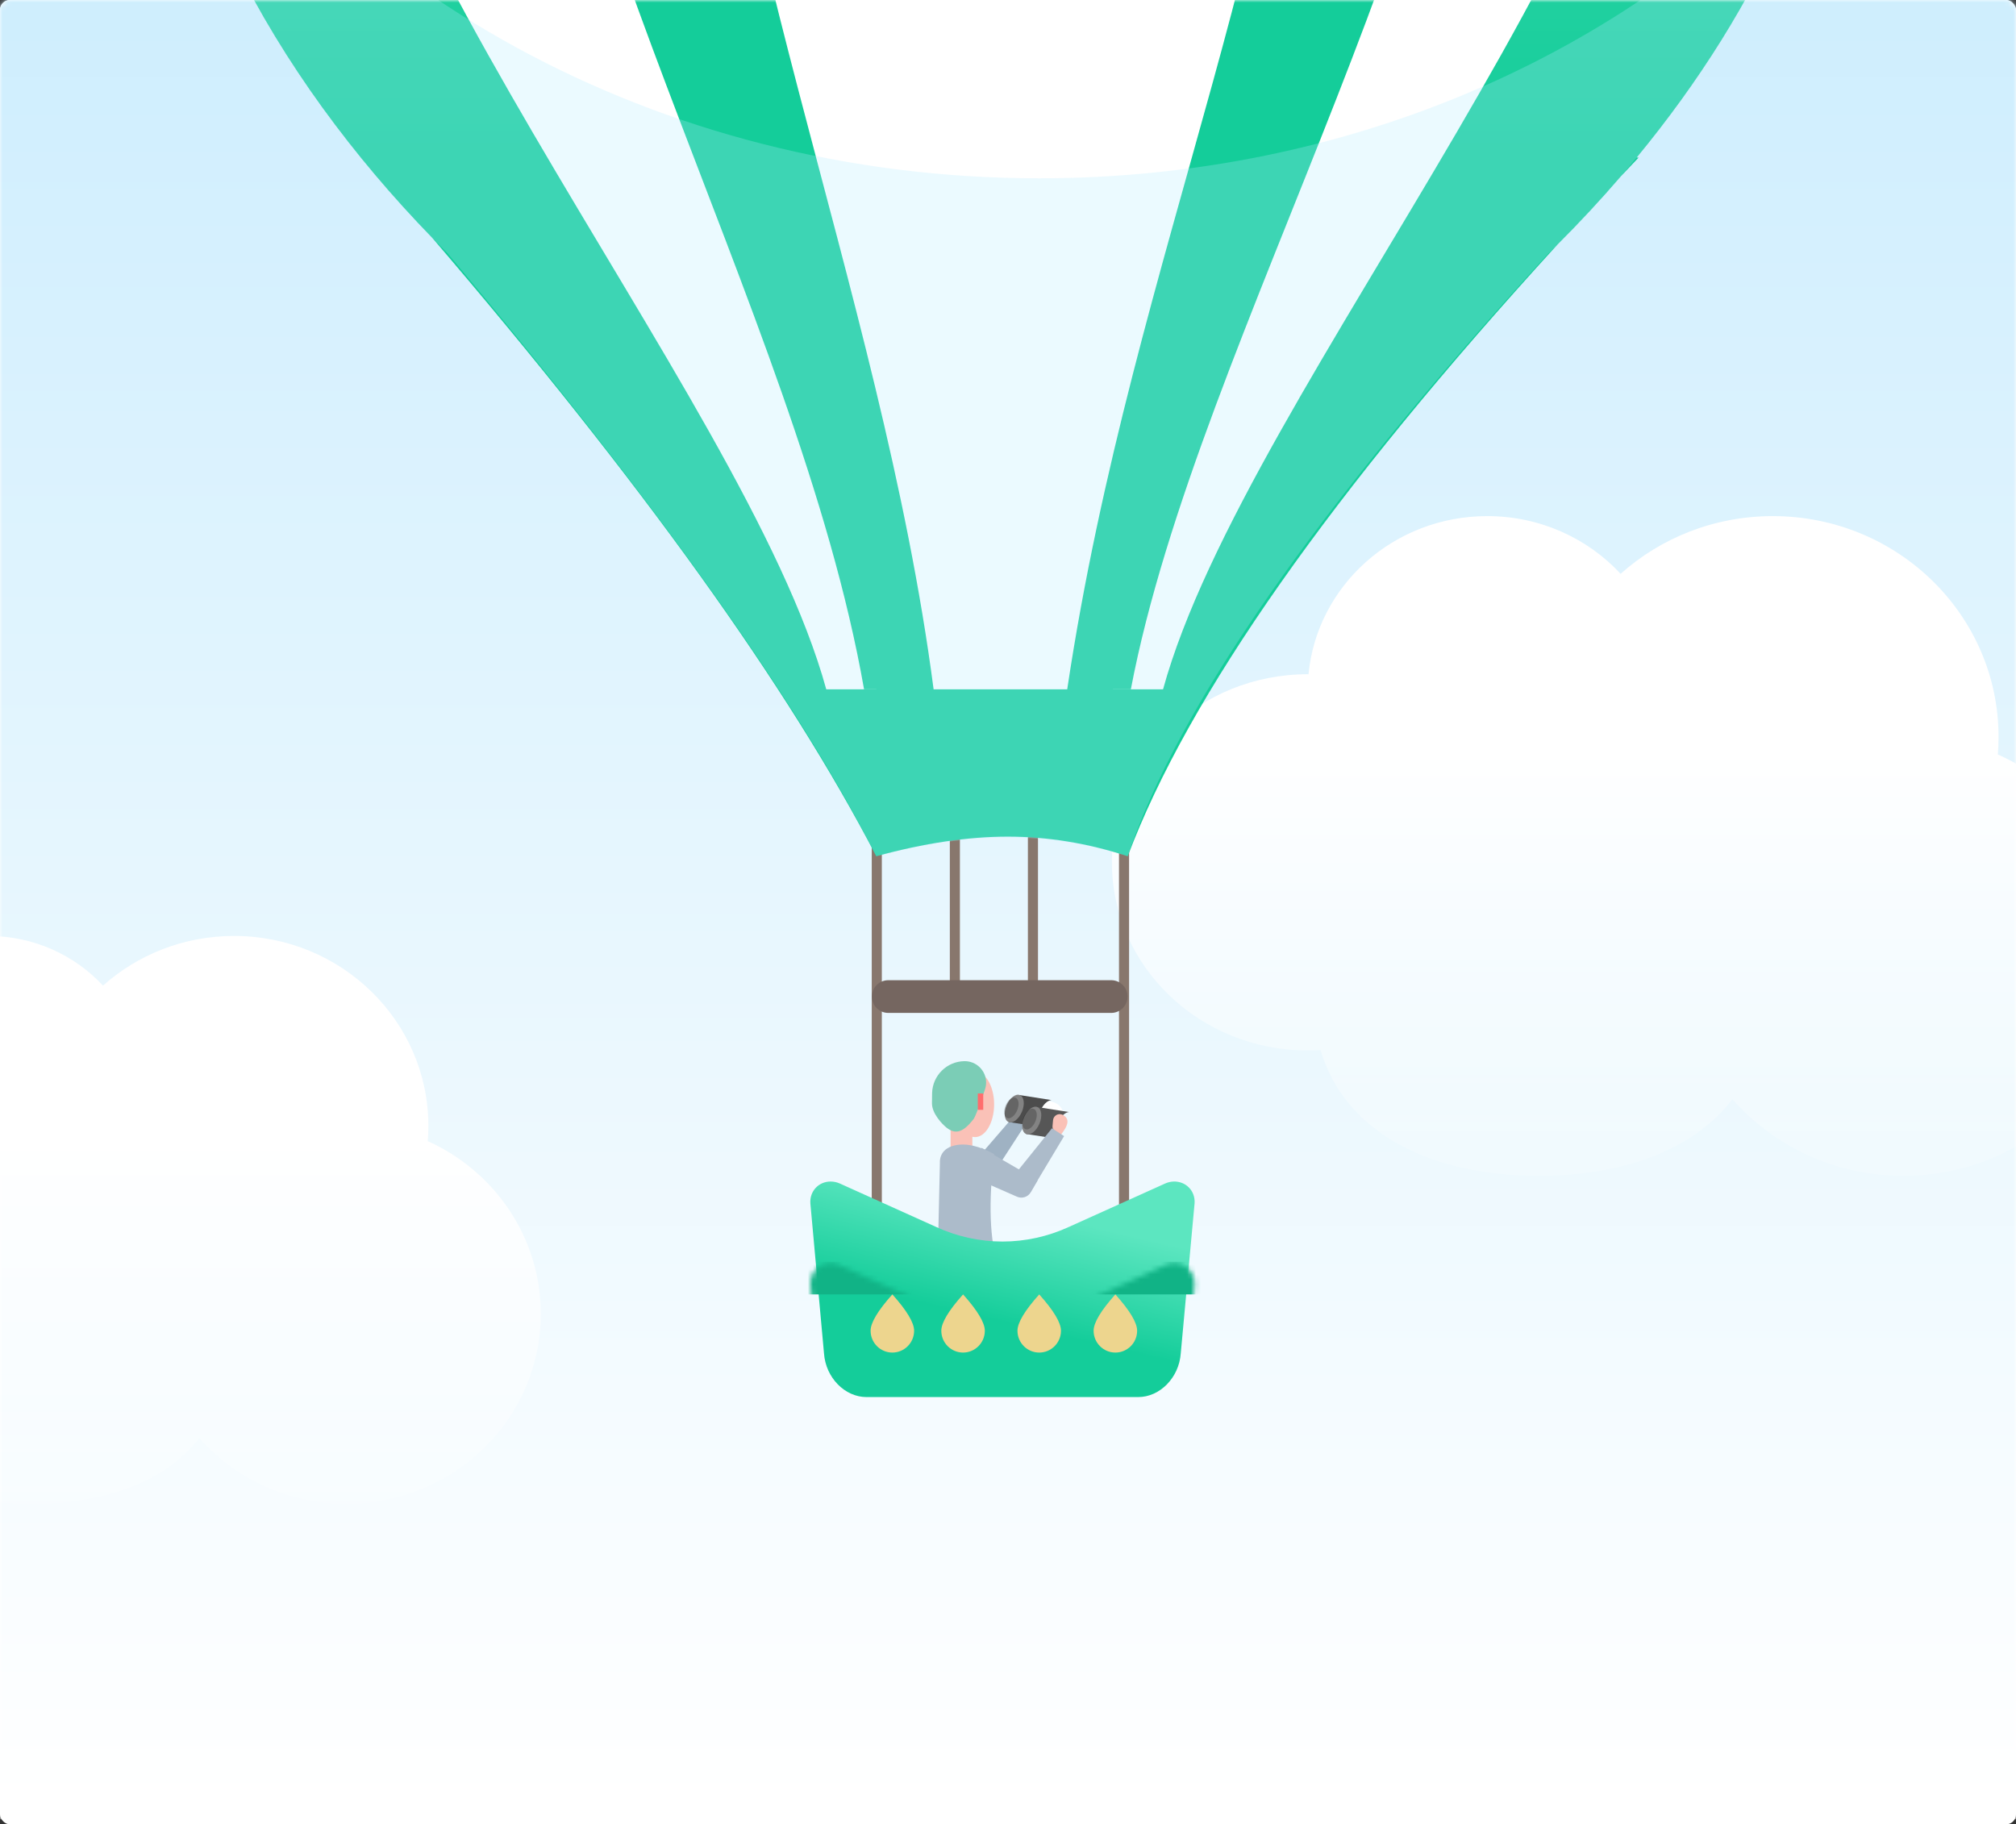 <?xml version="1.0" encoding="UTF-8"?>
<svg width="400px" height="362px" viewBox="0 0 400 362" version="1.1" xmlns="http://www.w3.org/2000/svg" xmlns:xlink="http://www.w3.org/1999/xlink">
    <rect x="0" y="0" width="400" height="362" fill="#333333" stroke="none"/>
    <!-- Generator: sketchtool 55.2 (78181) - https://sketchapp.com -->
    <title>D26C8443-EC55-4A7A-B0DE-DAD4C49B69B2</title>
    <desc>Created with sketchtool.</desc>
    <defs>
        <rect id="path-1" x="0" y="0" width="400" height="353" rx="2"></rect>
        <rect id="path-3" x="0" y="0" width="400" height="362" rx="2"></rect>
        <linearGradient x1="50%" y1="0%" x2="50%" y2="100%" id="linearGradient-5">
            <stop stop-color="#C1E9FD" offset="0%"></stop>
            <stop stop-color="#FFFFFF" offset="100%"></stop>
        </linearGradient>
        <linearGradient x1="50%" y1="35.673%" x2="50%" y2="100%" id="linearGradient-6">
            <stop stop-color="#FFFFFF" offset="0%"></stop>
            <stop stop-color="#FFFFFF" stop-opacity="0.158" offset="100%"></stop>
        </linearGradient>
        <linearGradient x1="50%" y1="35.673%" x2="50%" y2="100%" id="linearGradient-7">
            <stop stop-color="#FFFFFF" offset="0%"></stop>
            <stop stop-color="#FFFFFF" stop-opacity="0.158" offset="100%"></stop>
        </linearGradient>
        <linearGradient x1="50%" y1="35.673%" x2="50%" y2="100%" id="linearGradient-8">
            <stop stop-color="#FFFFFF" offset="0%"></stop>
            <stop stop-color="#FFFFFF" stop-opacity="0.158" offset="100%"></stop>
        </linearGradient>
        <linearGradient x1="68.978%" y1="19.913%" x2="50%" y2="65.73%" id="linearGradient-9">
            <stop stop-color="#5CE6C0" offset="0%"></stop>
            <stop stop-color="#14CD9A" offset="100%"></stop>
        </linearGradient>
        <path d="M6.834,0.711 L25.908,9.314 C34.335,13.204 43.902,13.203 52.333,9.313 L71.402,0.713 C73.637,-0.278 76.137,0.682 76.973,2.857 C77.187,3.421 77.276,4.032 77.232,4.651 L74.489,34.437 C74.148,39.217 70.368,43.092 66.046,43.092 L12.141,43.092 C7.819,43.092 4.042,39.217 3.706,34.437 L1.001,4.65 C0.833,2.26 2.632,0.322 5.02,0.322 C5.638,0.322 6.256,0.455 6.834,0.711 Z" id="path-10"></path>
        <linearGradient x1="50%" y1="0.032%" x2="50%" y2="64.197%" id="linearGradient-12">
            <stop stop-color="#73E6C6" offset="0.05%"></stop>
            <stop stop-color="#14CD9A" offset="100%"></stop>
        </linearGradient>
        <linearGradient x1="50%" y1="0%" x2="50%" y2="64.197%" id="linearGradient-13">
            <stop stop-color="#73E6C6" offset="0%"></stop>
            <stop stop-color="#14CD9A" offset="100%"></stop>
        </linearGradient>
    </defs>
    <g id="Setup-Completing-v5" stroke="none" stroke-width="1" fill="none" fill-rule="evenodd">
        <g id="Setup-completeness-Done-v5" transform="translate(-1441, -64)">
            <g id="popup" transform="translate(1441, 56)">
                <g id="illustration" transform="translate(0, 8)">
                    <mask id="mask-2" fill="white">
                        <use xlink:href="#path-1"></use>
                    </mask>
                    <use id="Mask" fill="#FFFFFF" xlink:href="#path-1"></use>
                    <mask id="mask-4" fill="white">
                        <use xlink:href="#path-3"></use>
                    </mask>
                    <use id="Mask" fill="#FFFFFF" xlink:href="#path-3"></use>
                    <g id="Group-3" mask="url(#mask-4)">
                        <g transform="translate(-111, -220)">
                            <rect id="Rectangle" x="0" y="0" width="580" height="580.993"></rect>
                            <g id="Artwork" stroke-width="1" fill-rule="evenodd" transform="translate(44.538, 0)">
                                <g id="sky" transform="translate(0, 115.763)">
                                    <polygon fill="url(#linearGradient-5)" points="65.834 0 470.553 0 470.553 465.217 65.834 465.217"></polygon>
                                    <path d="M410.193,322.353 C402.356,332.602 388.095,337.553 371.802,337.553 C350.988,337.553 333.491,329.474 328.465,312.591 C327.628,312.643 326.784,312.669 325.934,312.669 C304.476,312.669 287.081,295.958 287.081,275.344 C287.081,254.729 304.476,238.018 325.934,238.018 C325.985,238.018 326.037,238.018 326.088,238.018 C327.771,220.42 343.005,206.643 361.549,206.643 C372.054,206.643 381.497,211.064 388.015,218.096 C395.978,210.982 406.576,206.643 418.21,206.643 C442.946,206.643 462.999,226.26 462.999,250.46 C462.999,251.628 462.952,252.786 462.86,253.931 C478.232,260.872 488.901,276.085 488.901,293.736 C488.901,317.935 468.848,337.553 444.112,337.553 C430.556,337.553 418.407,331.661 410.193,322.353 Z" id="cloud" fill="url(#linearGradient-6)"></path>
                                    <path d="M298.716,145.028 C294.609,150.399 287.135,152.993 278.597,152.993 C267.689,152.993 258.519,148.76 255.885,139.912 C255.447,139.939 255.004,139.953 254.559,139.953 C243.314,139.953 234.197,131.195 234.197,120.392 C234.197,109.589 243.314,100.831 254.559,100.831 C254.586,100.831 254.613,100.831 254.64,100.831 C255.522,91.608 263.505,84.388 273.224,84.388 C278.729,84.388 283.677,86.705 287.094,90.391 C291.267,86.662 296.821,84.388 302.917,84.388 C315.881,84.388 326.39,94.669 326.39,107.351 C326.39,107.963 326.365,108.57 326.317,109.17 C334.373,112.808 339.964,120.78 339.964,130.031 C339.964,142.713 329.455,152.993 316.492,152.993 C309.388,152.993 303.021,149.906 298.716,145.028 Z" id="cloud" fill="url(#linearGradient-7)"></path>
                                    <path d="M105.995,389.571 C99.248,398.396 86.97,402.658 72.942,402.658 C55.022,402.658 39.957,395.702 35.63,381.167 C34.91,381.211 34.183,381.234 33.451,381.234 C14.977,381.234 0,366.846 0,349.098 C0,331.35 14.977,316.962 33.451,316.962 C33.495,316.962 33.54,316.962 33.584,316.962 C35.033,301.81 48.149,289.949 64.114,289.949 C73.159,289.949 81.289,293.756 86.901,299.81 C93.757,293.685 102.881,289.949 112.897,289.949 C134.194,289.949 151.459,306.839 151.459,327.674 C151.459,328.68 151.418,329.676 151.339,330.662 C164.575,336.639 173.759,349.736 173.759,364.933 C173.759,385.768 156.495,402.658 135.198,402.658 C123.527,402.658 113.067,397.585 105.995,389.571 Z" id="cloud" fill="url(#linearGradient-8)"></path>
                                </g>
                                <g id="ballon" transform="translate(97.133, 0)">
                                    <g id="Group" transform="translate(153.623, 430.476)">
                                        <g id="Group-2-Copy" transform="translate(14.032, 16.929) rotate(6) translate(-14.032, -16.929) translate(8.465, 9.831)" fill="#9FB2C3">
                                            <polygon id="Rectangle-4-Copy" transform="translate(5.116, 7.197) rotate(-63) translate(-5.116, -7.197) " points="-1.362 4.868 11.598 6.649 11.504 9.514 -1.366 9.526"></polygon>
                                        </g>
                                        <rect id="Rectangle-8" fill="#FAC1B7" x="4.317" y="11.901" width="4.317" height="6.491"></rect>
                                        <path d="M5.187,16.784 C7.383,16.307 9.972,16.888 12.955,18.529 C11.797,28.132 12.067,35.583 13.767,40.882 C7.823,43.343 3.827,42.541 1.78,38.476 C2.057,26.308 2.196,20.224 2.196,20.224 C2.196,20.224 1.893,17.501 5.187,16.784 Z" id="Rectangle" fill="#ACBBCA"></path>
                                        <path d="M21.755,7.608 L24.399,8.134 C25.803,8.414 26.814,9.645 26.814,11.077 L26.814,12.215 C26.814,13.695 25.614,14.895 24.134,14.895 C23.874,14.895 23.615,14.857 23.365,14.782 L20.693,13.982 C19.4,13.594 18.525,12.39 18.556,11.04 L18.576,10.158 C18.609,8.689 19.827,7.525 21.296,7.558 C21.45,7.562 21.604,7.578 21.755,7.608 Z" id="Rectangle-3" fill="#FFFFFF"></path>
                                        <path d="M26.06,11.555 C26.209,11.555 26.33,11.675 26.33,11.824 L26.33,12.874 C26.33,13.023 26.209,13.143 26.06,13.143 C25.911,13.143 25.79,13.023 25.79,12.874 L25.79,11.824 C25.79,11.675 25.911,11.555 26.06,11.555 Z" id="Rectangle-5" fill="#E8EDF0"></path>
                                        <path d="M25.934,10.688 C26.093,10.688 26.222,10.817 26.222,10.976 L26.222,10.978 C26.222,11.137 26.093,11.266 25.934,11.266 C25.775,11.266 25.646,11.137 25.646,10.978 L25.646,10.976 C25.646,10.817 25.775,10.688 25.934,10.688 Z" id="Rectangle-5-Copy" fill="#E8EDF0"></path>
                                        <g id="Group-4" transform="translate(20.947, 11.197) rotate(23) translate(-20.947, -11.197) translate(13.862, 6.634)">
                                            <path d="M8.867,0.117 C8.182,0.469 7.682,1.58 7.682,2.896 C7.682,4.495 8.421,5.791 9.332,5.791 L2.73,7.446 L2.73,1.655 L8.867,0.117 Z M9.332,5.87723254e-14 L9.332,5.791 Z" id="Combined-Shape" fill="#4C4C4C"></path>
                                            <ellipse id="Oval-27" fill="#838383" cx="2.73" cy="4.55" rx="1.651" ry="2.896"></ellipse>
                                            <path d="M12.994,0.944 C12.309,1.296 11.808,2.407 11.808,3.723 C11.808,5.322 12.547,6.619 13.459,6.619 L6.856,8.273 L6.856,2.482 L12.994,0.944 Z M13.459,0.827 L13.459,6.619 Z" id="Combined-Shape" fill="#565656"></path>
                                            <ellipse id="Oval-27-Copy" fill="#838383" cx="6.856" cy="5.378" rx="1.651" ry="2.896"></ellipse>
                                            <ellipse id="Oval-27-Copy-5" fill="#000000" opacity="0.229" cx="2.159" cy="4.652" rx="1.244" ry="2.182"></ellipse>
                                            <ellipse id="Oval-27-Copy-4" fill="#000000" opacity="0.229" cx="6.348" cy="5.276" rx="1.244" ry="2.182"></ellipse>
                                        </g>
                                        <g id="Group-2" transform="translate(17.426, 18.681) rotate(4) translate(-17.426, -18.681) translate(7.81, 9.556)">
                                            <path d="M2.58,8.207 L14.126,13.852 L12.931,16.307 C12.449,17.298 11.301,17.767 10.266,17.397 L0.351,13.852 L2.58,8.207 Z" id="Rectangle-4" fill="#ACBBCA"></path>
                                            <path d="M18.181,0.568 C19.434,1.106 19.546,2.197 18.517,3.841 C17.093,6.117 16.849,6.852 17.787,6.044 L16.1,3.839 C16.614,3.904 16.732,3.78 16.456,3.465 C16.251,3.232 16.322,2.853 16.337,1.763 C16.337,1.763 16.337,1.763 16.337,1.763 C16.348,1.033 16.948,0.45 17.678,0.461 C17.851,0.463 18.022,0.5 18.181,0.568 Z" id="Path-2" fill="#FAC1B7"></path>
                                            <polygon id="Rectangle-4-Copy" fill="#ACBBCA" transform="translate(13.781, 9.388) rotate(-63) translate(-13.781, -9.388) " points="7.303 7.059 20.263 8.84 20.169 11.705 7.299 11.718"></polygon>
                                        </g>
                                        <ellipse id="Oval-2" fill="#FAC1B7" cx="9.174" cy="8.655" rx="3.777" ry="6.491"></ellipse>
                                        <path d="M7.065,0.08 C9.408,0.049 11.333,1.922 11.365,4.265 C11.371,4.747 11.296,5.226 11.141,5.682 C9.979,9.119 9.229,11.074 8.89,11.547 C6.798,14.269 5.271,14.652 3.525,13.282 C2.669,12.611 0.619,10.485 0.619,8.449 C0.619,7.759 0.629,7.079 0.647,6.407 C0.744,2.919 3.575,0.128 7.065,0.08 Z" id="Rectangle-41" fill="#7BCDB6"></path>
                                        <rect id="Rectangle-9" fill="#FF6D6D" x="9.713" y="6.491" width="1.079" height="3.246"></rect>
                                    </g>
                                    <g id="Group-2" transform="translate(129.116, 376.22)">
                                        <path d="M14.18,2.917 L14.18,91.176" id="Line" stroke="#88776D" stroke-width="2" stroke-linecap="square"></path>
                                        <path d="M63.236,2.917 L63.236,91.176" id="Line-Copy-3" stroke="#88776D" stroke-width="2" stroke-linecap="square"></path>
                                        <path d="M29.671,0.972 L29.671,40.641" id="Line-Copy" stroke="#88776D" stroke-width="2" stroke-linecap="square"></path>
                                        <path d="M45.162,0.972 L45.162,40.641" id="Line-Copy-2" stroke="#88776D" stroke-width="2" stroke-linecap="square"></path>
                                        <g id="Rectangle-10" transform="translate(0, 77.897)">
                                            <mask id="mask-11" fill="white">
                                                <use xlink:href="#path-10"></use>
                                            </mask>
                                            <use id="Mask" fill="url(#linearGradient-9)" xlink:href="#path-10"></use>
                                            <rect fill="#11B386" mask="url(#mask-11)" x="0" y="16.229" width="78.785" height="6.491"></rect>
                                        </g>
                                        <path d="M17.268,112.157 C19.652,112.157 21.585,110.219 21.585,107.829 C21.585,106.236 20.146,103.832 17.268,100.617 C14.39,103.832 12.951,106.236 12.951,107.829 C12.951,110.219 14.884,112.157 17.268,112.157 Z" id="Oval-3" fill="#EDD58E"></path>
                                        <path d="M31.298,112.157 C33.682,112.157 35.615,110.219 35.615,107.829 C35.615,106.236 34.176,103.832 31.298,100.617 C28.42,103.832 26.981,106.236 26.981,107.829 C26.981,110.219 28.914,112.157 31.298,112.157 Z" id="Oval-3-Copy" fill="#EDD58E"></path>
                                        <path d="M46.408,112.157 C48.792,112.157 50.725,110.219 50.725,107.829 C50.725,106.236 49.286,103.832 46.408,100.617 C43.53,103.832 42.091,106.236 42.091,107.829 C42.091,110.219 44.024,112.157 46.408,112.157 Z" id="Oval-3-Copy-2" fill="#EDD58E"></path>
                                        <path d="M61.517,112.157 C63.901,112.157 65.834,110.219 65.834,107.829 C65.834,106.236 64.395,103.832 61.517,100.617 C58.639,103.832 57.2,106.236 57.2,107.829 C57.2,110.219 59.133,112.157 61.517,112.157 Z" id="Oval-3-Copy-3" fill="#EDD58E"></path>
                                        <path d="M16.456,38.273 L60.689,38.273 C62.482,38.273 63.935,39.726 63.935,41.519 C63.935,43.311 62.482,44.764 60.689,44.764 L16.456,44.764 C14.663,44.764 13.21,43.311 13.21,41.519 C13.21,39.726 14.663,38.273 16.456,38.273 Z" id="Rectangle-2" fill="#756660"></path>
                                    </g>
                                    <g id="Group">
                                        <path d="M55.094,267.191 C23.796,234.992 0,192.944 0,148.677 C0,54.152 72.56,2.808 166.853,2.808 C261.147,2.808 335.647,54.152 335.647,148.677 C335.647,185.967 318.459,221.683 294.061,251.262 C294.192,251.262 294.322,251.262 294.452,251.262 C293.27,252.504 292.098,253.741 290.936,254.973 C286.906,259.658 282.701,264.178 278.36,268.515 C233.511,317.629 205.086,358.088 193.085,389.894 C185.15,387.3 177.216,386.004 169.281,386.004 C161.347,386.004 152.648,387.3 143.185,389.894 C125.766,356.308 96.403,315.407 55.094,267.191 Z" id="Combined-Shape" fill="url(#linearGradient-12)"></path>
                                        <path d="M113.277,5.879 C156.078,-1.577 76.011,52.589 76.011,126.34 C76.011,200.09 129.586,286.918 143.226,356.783 C130.639,356.783 134.452,356.783 133.271,356.783 C116.774,296.815 29.102,198.803 29.102,126.34 C29.102,53.877 70.475,13.335 113.277,5.879 Z" id="Rectangle-42-Copy" fill="#FFFFFF"></path>
                                        <path d="M274.31,5.879 C317.111,-1.577 237.044,52.589 237.044,126.34 C237.044,200.09 290.619,286.918 304.259,356.783 C291.672,356.783 295.485,356.783 294.304,356.783 C277.807,296.815 190.135,198.803 190.135,126.34 C190.135,53.877 231.508,13.335 274.31,5.879 Z" id="Rectangle-42-Copy-3" fill="#FFFFFF" transform="translate(247.197, 180.988) scale(-1, 1) translate(-247.197, -180.988) "></path>
                                        <path d="M159.453,10.588 C198.839,-26.301 265.316,40.89 265.316,117.476 C265.316,194.063 207.007,286.679 193.703,356.783 C173.503,356.783 165.68,356.783 140.771,356.783 C127.489,280.946 72.271,192.726 72.271,117.476 C72.271,42.226 121.579,-25.116 159.453,10.588 Z" id="Rectangle-42-Copy-2" fill="url(#linearGradient-13)"></path>
                                        <path d="M162.973,0.863 C195.176,0.863 228.938,52.589 228.938,126.34 C228.938,200.09 194.124,269.682 181.077,356.783 C168.49,356.783 170.091,356.783 154.57,356.783 C144.081,276.488 108.649,196.858 108.649,124.395 C108.649,51.932 130.77,0.863 162.973,0.863 Z" id="Rectangle-42" fill="#FFFFFF"></path>
                                        <path d="M58.107,270.238 C28.528,240.841 5.006,202.69 0.705,161.948 C33.495,217.459 99.483,255.379 175.544,255.379 C237.21,255.379 292.254,230.455 328.355,191.44 C318.37,221.06 299.064,248.323 276.302,270.548 C230.652,320.577 202.913,360.358 193.085,389.894 C185.15,387.412 177.216,386.172 169.281,386.172 C161.347,386.172 152.648,387.412 143.185,389.894 C127.552,358.985 99.193,319.1 58.107,270.238 Z" id="Combined-Shape" fill="#B1EBFF" opacity="0.259" style="mix-blend-mode: multiply;"></path>
                                    </g>
                                </g>
                            </g>
                        </g>
                    </g>
                </g>
            </g>
        </g>
    </g>
</svg>